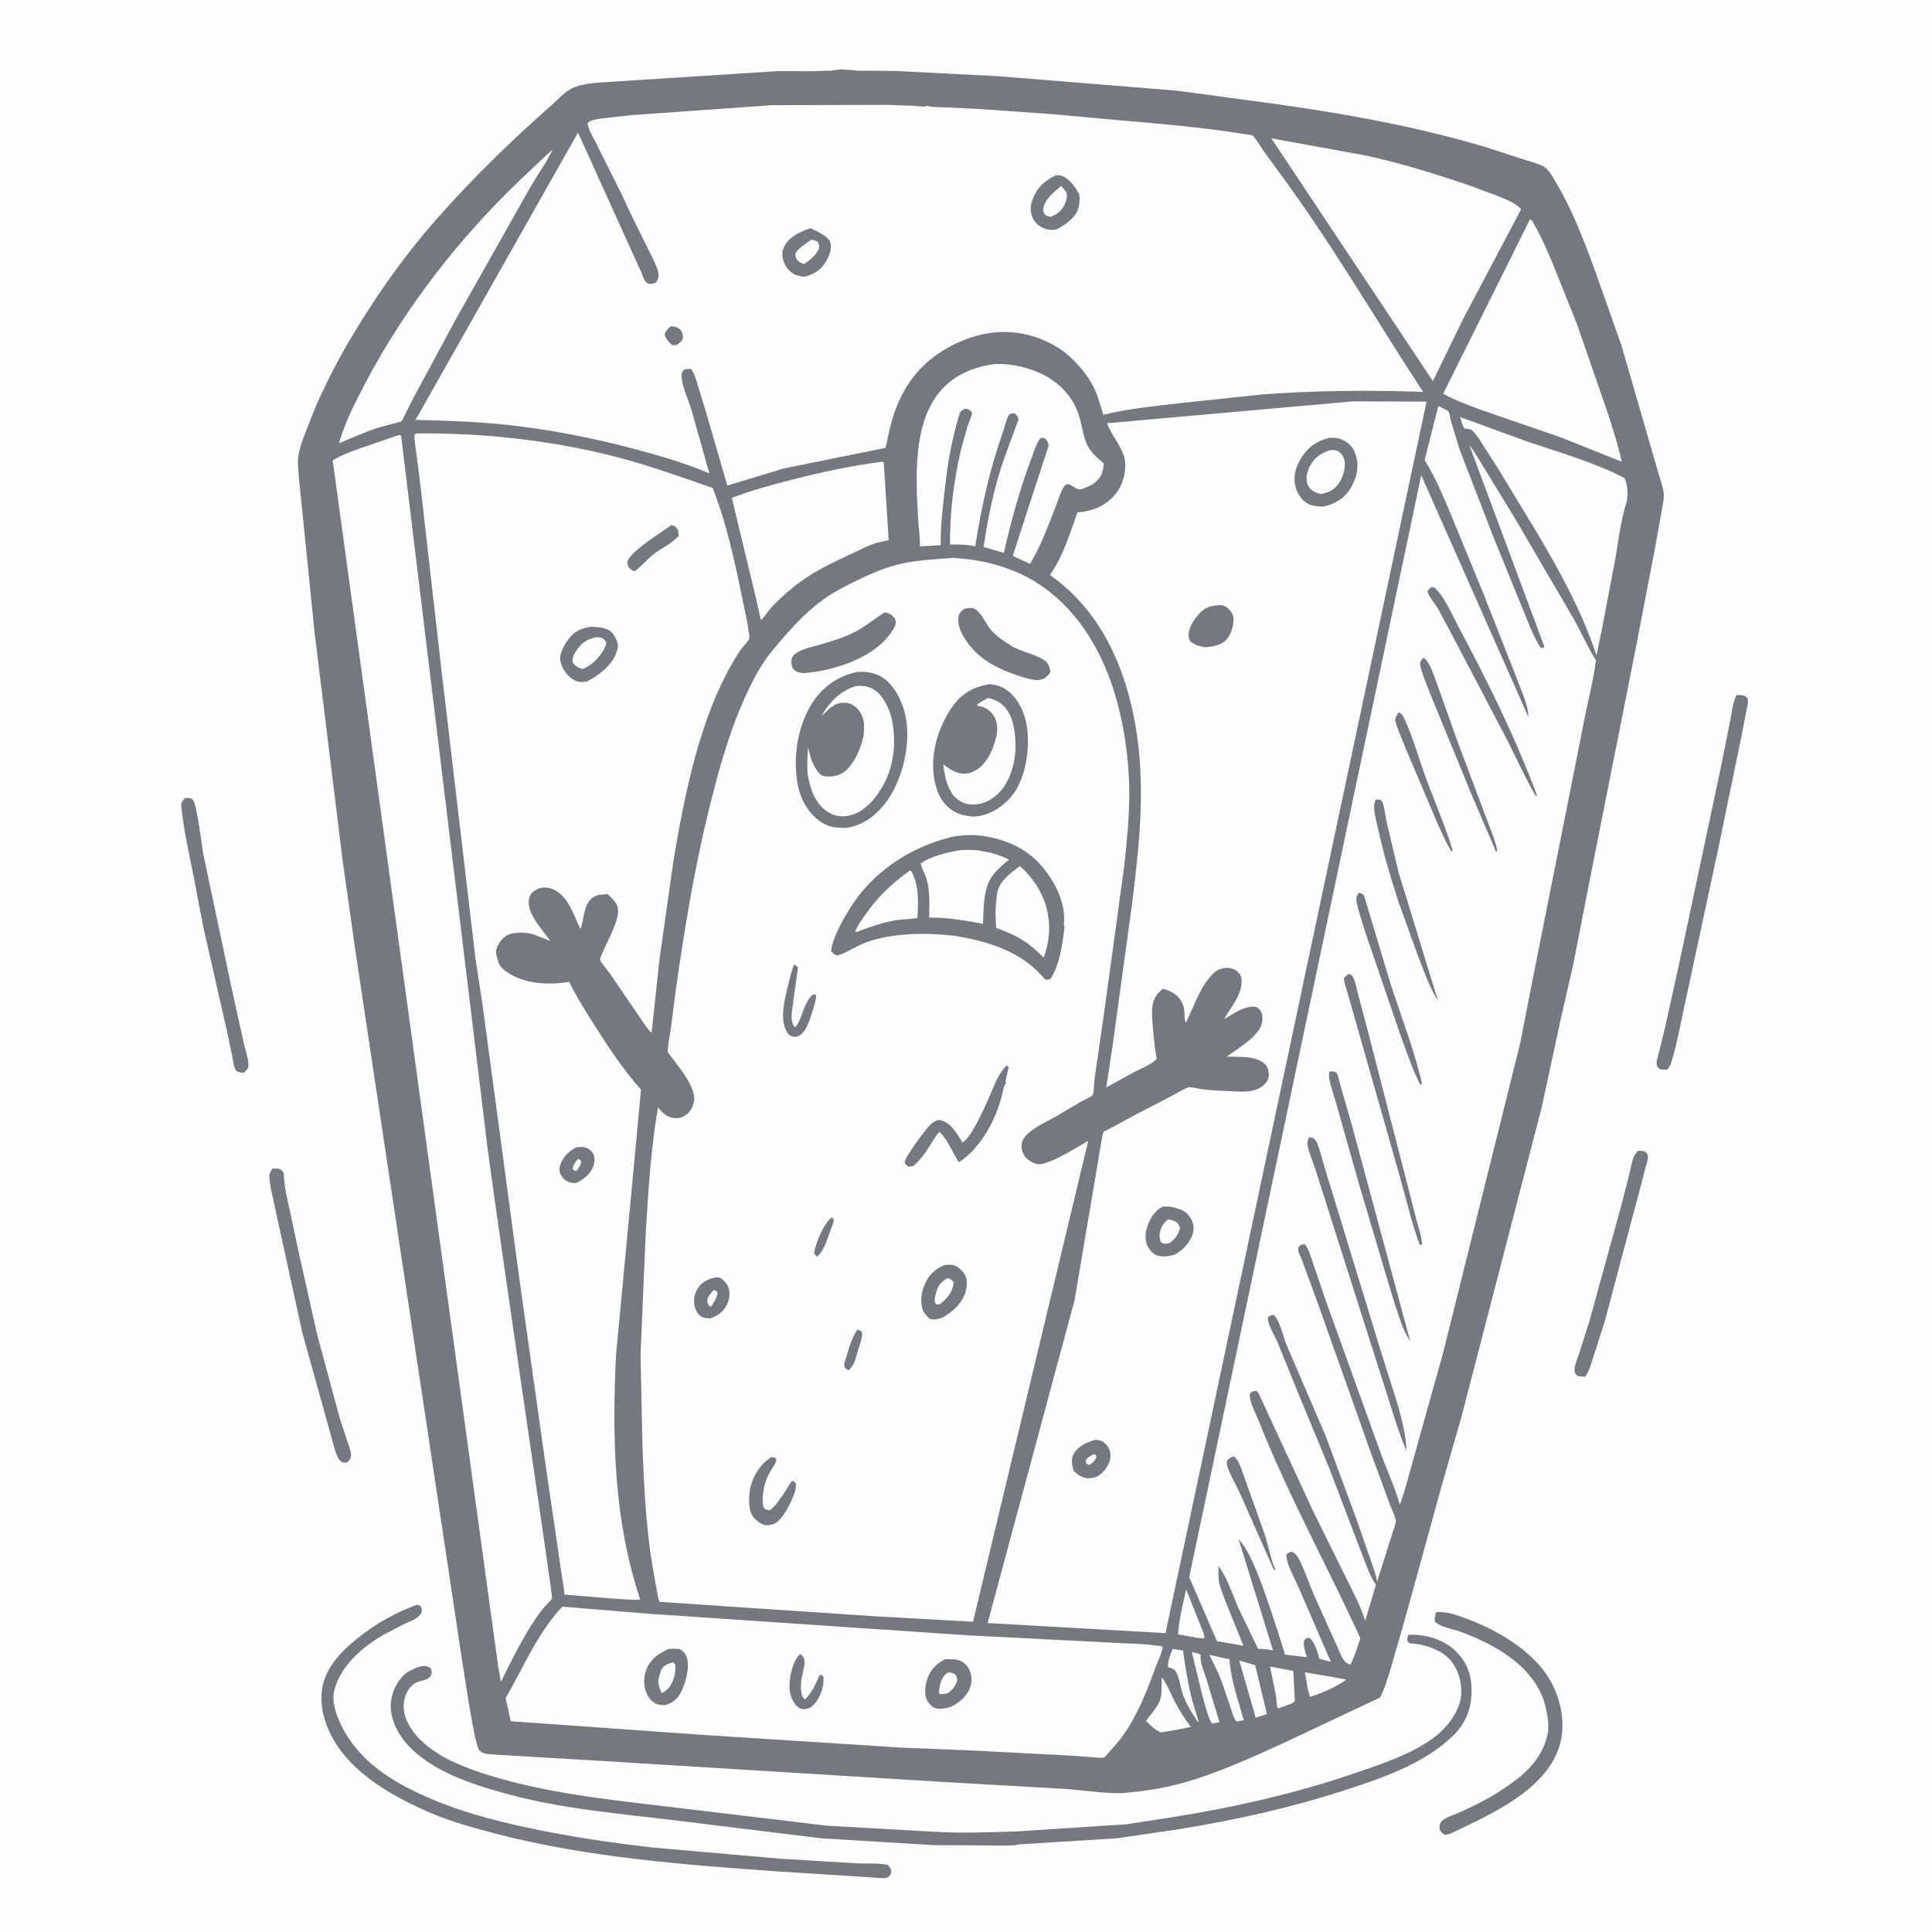 <svg width="311" height="311" viewBox="0 0 311 311" fill="none" xmlns="http://www.w3.org/2000/svg">
<rect x="0" y="0" width="311" height="311" fill="#333333" stroke="none"/>
<g clip-path="url(#clip0_388_2)">
<path d="M0 0H311V311H0V0Z" fill="#FEFEFE"/>
<path d="M263.709 185.234L264.385 185.268C264.758 185.334 264.988 185.448 265.168 185.795C265.268 185.989 265.285 186.098 265.281 186.326C265.273 186.757 265.042 187.345 264.929 187.766L264.198 190.617L258.309 212.749L256.021 219.886C255.797 220.569 255.592 221.05 255.147 221.621L253.982 221.526C253.612 221.186 253.487 221.013 253.463 220.494C253.43 219.805 253.902 218.762 254.117 218.105L255.803 212.853L260.949 194.192L262.302 188.908C262.563 187.875 262.737 186.31 263.457 185.496L263.709 185.234Z" fill="#767880"/>
<path d="M29.768 128.457C30.232 128.465 30.612 128.388 30.998 128.697C31.699 129.26 32.435 135.979 32.746 137.581L37.293 159.107L39.261 167.986C39.49 169.02 39.941 170.245 39.99 171.293C40.025 172.028 39.744 172.179 39.27 172.677C38.743 172.682 38.493 172.639 38.041 172.363C37.614 171.836 37.561 170.916 37.43 170.26L36.543 166.025L32.716 149.178L31.135 140.922C30.392 137.259 29.572 133.493 29.164 129.777C29.101 129.195 29.428 128.884 29.768 128.457Z" fill="#767880"/>
<path d="M43.861 188.098L44.793 188.121C45.26 188.201 45.416 188.474 45.675 188.832C45.715 190.937 46.306 193.29 46.763 195.35L47.981 201.126L51.025 214.724L54.376 227.148C54.777 228.686 55.325 230.201 55.816 231.713C56.064 232.474 56.455 233.358 56.495 234.161C56.53 234.853 56.285 234.961 55.838 235.446C55.549 235.444 55.218 235.467 54.958 235.314C54.134 234.829 53.602 232.174 53.322 231.266L48.664 214.507L44.453 195.275C44.095 193.4 43.447 191.216 43.353 189.329C43.331 188.898 43.646 188.453 43.861 188.098Z" fill="#767880"/>
<path d="M231.194 259.506C232.182 259.47 233.031 259.554 233.978 259.845C239.914 261.667 247.15 265.523 249.982 271.326C251.469 274.374 252.046 278.134 250.927 281.389C248.498 288.451 239.594 292.226 233.418 295.193C233.161 295.27 232.906 295.31 232.642 295.356C232.206 295.143 232.057 294.985 231.774 294.59C231.74 294.297 231.691 294.027 231.768 293.737C231.899 293.247 232.136 293.042 232.566 292.783C233.294 292.345 234.249 292.069 235.031 291.709C237.098 290.757 239.206 289.747 241.129 288.53C244.758 286.232 248.208 283.576 249.127 279.126C249.407 277.771 249.129 276.235 248.83 274.899C247.385 268.444 240.742 264.718 235.01 262.635C233.977 262.259 231.532 261.85 230.961 260.964C230.931 260.402 230.985 260.03 231.194 259.506Z" fill="#767880"/>
<path d="M279.535 111.891C279.97 111.887 280.552 111.837 280.933 112.078C281.115 112.193 281.316 112.367 281.36 112.585C281.468 113.109 281.217 113.877 281.114 114.404L280.357 118.374L276.507 137.031L271.408 160.739C270.632 164.165 270.052 167.742 269.007 171.094C268.881 171.498 268.682 171.815 268.43 172.151C267.922 172.212 267.599 172.237 267.114 172.059C266.95 171.889 266.756 171.713 266.697 171.473C266.55 170.875 266.93 169.883 267.085 169.284L268.028 165.408L270.266 155.272L276.893 124.095L278.519 115.976C278.789 114.633 278.904 113.116 279.535 111.891Z" fill="#767880"/>
<path d="M67.168 258.301L67.702 258.534C67.943 258.971 67.902 259.11 67.879 259.597C67.203 260.673 66.143 260.896 65.058 261.424L61.71 263.169C58.315 265.14 54.723 268.216 53.782 272.224C53.27 274.407 54.646 277.437 55.756 279.242C58.554 283.792 62.929 286.61 67.686 288.812C73.238 291.382 78.943 292.934 84.911 294.205C91.682 295.649 98.366 296.642 105.249 297.418L125.97 299.23L137.986 299.947C139.536 300.032 141.399 299.852 142.894 300.207C143.061 300.375 143.218 300.526 143.325 300.742C143.489 301.075 143.534 301.392 143.35 301.737C143.108 302.189 142.938 302.192 142.477 302.328C141.087 302.328 139.785 302.161 138.414 302.086L125.698 301.286C110.334 300.181 94.593 299.047 79.649 295.133C76.044 294.189 72.352 293.16 68.93 291.662C62.491 288.843 55.228 284.681 52.588 277.725C51.564 275.028 51.343 272.13 52.582 269.472C53.671 267.134 55.456 265.42 57.426 263.822C60.407 261.406 63.557 259.622 67.168 258.301Z" fill="#767880"/>
<path d="M226.719 263.15L226.98 263.144C229.618 263.106 232.473 263.918 234.382 265.844C236.231 267.71 236.932 269.795 236.886 272.396C236.837 275.17 235.82 277.615 233.796 279.52C228.962 284.071 222.315 286.287 216.111 288.293C207.537 291.066 198.787 292.979 189.9 294.432L179.798 295.917L164.196 296.882C163.871 296.891 163.628 297.003 163.322 297.03C161.757 297.164 160.086 297.058 158.512 297.06L150.18 297.01L132.158 295.915L109.185 293.092C99.82 291.937 90.327 291.216 81.198 288.664C75.76 287.145 69.574 285.151 65.636 280.897C64.054 279.189 62.761 276.652 62.901 274.274C63.012 272.396 63.905 270.628 65.285 269.374C66.089 268.868 67.02 268.355 67.969 268.215C68.49 268.137 68.894 268.209 69.323 268.531C69.454 268.868 69.533 269.064 69.459 269.427C69.217 270.626 67.421 270.423 66.59 271.085C65.602 271.873 65.058 273.092 64.986 274.337C64.871 276.314 65.923 278.175 67.224 279.596C69.873 282.49 73.793 284.159 77.448 285.365C87.592 288.712 98.336 289.71 108.88 290.99L133.096 293.887L150.985 294.893C155.266 295.105 159.434 294.95 163.702 294.807L181.317 293.661L188.431 292.564C198.701 290.947 208.754 288.665 218.587 285.264C223.065 283.715 228.439 281.976 231.975 278.731C233.51 277.323 235.161 274.829 235.216 272.697L235.22 272.429C235.264 270.566 234.656 268.53 233.376 267.12C231.962 265.563 229.215 264.635 227.136 264.552C226.846 264.54 226.803 264.416 226.592 264.229C226.468 263.711 226.536 263.632 226.719 263.15Z" fill="#767880"/>
<path d="M135.543 11.161L135.566 11.158C136.202 11.289 136.825 11.205 137.443 11.319C138.165 11.452 139.003 11.373 139.743 11.377L144.238 11.427L160.714 12.267L189.363 14.585L200.834 16.125C213.76 17.827 226.818 19.983 239.323 23.735L245.2 25.65C246.228 25.985 247.391 26.253 248.358 26.738C249.346 27.234 249.939 28.506 250.492 29.424C253.034 33.65 254.818 38.334 256.534 42.942L261.001 55.574L266.96 76.156C267.244 77.242 267.843 78.682 267.837 79.804C267.832 80.588 267.609 81.43 267.496 82.207L266.257 89.052L263.259 104.619L256.528 138.525L253.239 155.294L251.113 164.604L248.177 178.243L235.283 227.961L232.011 239.392L226.429 259.666L223.947 268.329C223.427 270.022 222.955 271.665 222.159 273.254L206.645 280.568C201.192 283.045 195.529 285.655 189.722 287.178C186.751 287.957 183.852 288.368 180.793 288.644C177.706 288.733 174.516 288.169 171.428 287.969L151.93 286.855L96.123 283.419L79.013 282.408C78.317 282.345 77.676 282.274 77.16 281.746C76.358 280.925 74.724 269.21 74.354 267.103L57.21 153.071L55.186 138.768L50.65 101.918L48.107 76.851C48.036 75.734 47.863 74.474 48.033 73.366C48.301 71.624 49.121 69.794 49.743 68.152C51.978 62.259 55.084 56.561 58.434 51.236C62.049 45.492 65.96 40.142 70.462 35.054C76.117 28.664 82.294 22.645 88.693 17.011C89.693 16.131 90.894 14.792 92.081 14.214C94.169 13.198 97.419 13.297 99.74 13.074L125.051 11.458C127.581 11.383 130.182 11.563 132.697 11.388C133.153 11.357 133.688 11.429 134.124 11.33C134.585 11.226 135.072 11.204 135.543 11.161Z" fill="#767880"/>
<path d="M210.055 269.189L216.708 270.355C216.108 270.815 215.448 271.178 214.796 271.558C213.526 272.176 212.247 272.752 210.891 273.153C210.434 271.965 210.303 270.443 210.055 269.189Z" fill="#FEFEFE"/>
<path d="M191.844 265.946C192.319 266.05 192.863 266.118 193.279 266.38C193.071 267.441 193.91 269.325 194.23 270.379L196.304 277.24L195.14 277.442C194.24 276.8 192.363 267.698 191.844 265.946Z" fill="#FEFEFE"/>
<path d="M188.757 265.437L190.446 265.697C190.794 268.405 191.238 271.06 191.914 273.714L192.949 277.136L192.815 277.165C191.878 275.805 190.788 274.002 190.299 272.434C189.985 271.429 189.847 270.082 189.345 269.18C189.067 268.68 188.726 268.562 188.203 268.446L188.069 268.418C187.827 267.641 188.469 266.205 188.757 265.437Z" fill="#FEFEFE"/>
<path d="M190.933 255.83L193.235 261.633C193.444 262.193 193.952 263.148 193.848 263.739L192.988 263.69L189.641 263.087C189.758 260.737 190.454 258.141 190.933 255.83Z" fill="#FEFEFE"/>
<path d="M199.492 267.315L202.05 268.048L203.94 275.921L202.131 276.495L199.492 267.315Z" fill="#FEFEFE"/>
<path d="M204.445 268.276L208.193 268.981L208.435 273.871L207.886 274.232L205.711 275.031C205.458 274.441 205.506 273.584 205.396 272.94L204.445 268.276Z" fill="#FEFEFE"/>
<path d="M194.664 266.388L197.914 267.107C198.111 270.382 199.33 273.761 200.219 276.906L199.085 277.118C198.62 276.756 198.352 275.637 198.149 275.065C197.502 273.242 196.948 271.32 196.195 269.544C195.741 268.473 195.178 267.431 194.664 266.388Z" fill="#FEFEFE"/>
<path d="M187.021 270.017C187.911 271.124 188.371 272.493 189.016 273.746C189.785 275.24 190.695 276.638 191.687 277.992L189.186 278.486L186.897 278.863C185.976 278.562 185.169 277.702 184.5 277.032C185.078 276.104 185.859 275.355 186.392 274.39L186.532 274.135C187.167 273.011 186.925 271.304 187.021 270.017Z" fill="#FEFEFE"/>
<path d="M88.93 24.062C87.965 26.26 86.415 28.258 85.244 30.361L73.279 51.562L66.49 64.172L65.088 66.95C64.995 67.13 64.772 67.686 64.637 67.804C64.558 67.873 64.086 67.982 63.962 68.02L61.455 68.678C59.115 69.326 56.84 70.448 54.578 71.337C55.533 67.957 57.239 64.634 58.877 61.539C65.306 49.385 73.964 38.284 83.901 28.8L88.93 24.062Z" fill="#FEFEFE"/>
<path d="M142.021 74.326L142.256 74.409L143.055 86.936C142.207 87.168 141.298 87.297 140.473 87.594C139.402 87.978 138.354 88.568 137.312 89.039C133.928 90.569 130.575 92.186 127.672 94.544C126.341 95.624 125.02 96.801 123.898 98.098C123.582 98.462 122.866 99.622 122.468 99.772L121.802 96.764L117.805 80.145C121.072 78.896 124.373 78.012 127.757 77.149C132.461 75.949 137.203 74.941 142.021 74.326Z" fill="#FEFEFE"/>
<path d="M235.062 67.143L245.977 71.122C251.176 72.871 256.642 74.435 261.523 76.961C261.966 77.835 262.13 79.936 261.823 80.883C260.873 83.816 260.521 87.131 259.985 90.167L257.812 101.576L256.986 105.506C254.724 98.604 251.214 92.181 247.528 85.951L241.194 75.499L238.935 71.978C238.396 71.127 237.889 70.218 237.183 69.49C236.783 69.078 236.498 69.014 235.951 69.008L235.814 69.008C235.364 68.624 235.227 67.705 235.062 67.143Z" fill="#FEFEFE"/>
<path d="M246.286 35.3L246.559 35.434C247.896 37.608 248.919 40.016 249.919 42.361L253.807 52.05L258.9 66.759C259.68 69.271 260.497 71.752 261.055 74.325L251.221 70.395L238.256 65.931C236.231 65.161 234.217 64.436 232.32 63.372L246.286 35.3Z" fill="#FEFEFE"/>
<path d="M159.676 58.666L159.807 58.641C162.045 58.44 164.344 58.901 166.435 59.661C170.083 60.986 172.898 63.734 173.884 67.564C174.253 69 174.433 70.636 175.18 71.939C175.811 73.038 176.755 73.8 177.692 74.626L177.625 75.11C177.428 76.416 177.08 77.093 175.989 77.871C175.603 78.146 174.173 78.836 173.7 78.778C173.167 78.713 172.519 78.022 171.826 77.914C171.417 78.089 171.301 78.228 171.095 78.626C170.554 79.675 170.215 80.851 169.783 81.947C168.609 84.929 167.481 88.026 165.807 90.767L163.025 89.48L168.789 71.754C168.729 71.251 168.667 71.066 168.355 70.668C167.944 70.482 167.915 70.444 167.479 70.537C166.788 71.393 166.463 72.658 166.073 73.682C164.203 78.597 162.75 83.864 161.595 88.997L158.332 88.06C159.066 83.121 160.042 78.299 161.723 73.584L163.951 67.5C163.806 66.99 163.726 66.92 163.361 66.565C162.855 66.525 162.828 66.496 162.411 66.775C161.92 67.683 161.738 68.699 161.399 69.666C159.323 75.591 157.939 81.741 156.991 87.942C155.635 87.637 154.305 87.642 152.925 87.652C152.876 82.555 153.56 77.058 154.766 72.113L155.748 68.608C155.995 67.863 156.366 67.228 156.48 66.437C156.247 66.051 155.973 65.96 155.578 65.793C155.068 65.891 154.99 65.944 154.595 66.285C154.191 67.284 153.977 68.353 153.705 69.393C152.811 72.81 152.375 76.066 151.999 79.562C151.705 82.301 151.372 84.993 151.435 87.752L148.085 87.955C148.099 86.426 147.872 84.941 147.788 83.42C147.445 77.231 146.964 68.884 150.823 63.636C152.952 60.74 156.183 59.185 159.676 58.666Z" fill="#FEFEFE"/>
<path d="M204.648 22.266L219.965 25.056C225.41 26.245 230.821 27.925 236.102 29.699L241.148 31.574C242.533 32.146 243.779 32.597 244.874 33.656L235.421 51.549L230.659 61.354L204.648 22.266Z" fill="#FEFEFE"/>
<path d="M90.519 258.631L104.629 259.785L155.857 263.248L178.393 264.395C181.266 264.571 184.324 264.551 187.155 265.027C187.135 265.927 186.367 267.426 186.043 268.31C184.65 272.119 183.138 276.074 180.755 279.396C179.873 280.626 178.786 281.756 177.784 282.89C177.241 283.036 176.595 282.918 176.036 282.879L172.409 282.611L155.98 281.758L145.103 281.324L112.528 279.231L82.227 277.071L81.391 273.365C84.321 268.299 86.462 262.972 90.519 258.631Z" fill="#FEFEFE"/>
<path d="M128.813 266.256C130.078 267.027 129.276 268.746 129.073 269.927C128.926 270.779 128.822 271.978 129.081 272.809C129.194 273.172 129.284 273.348 129.611 273.539C130.618 272.528 131.102 271.504 131.678 270.227C131.83 269.89 131.824 269.713 132.192 269.574L132.553 269.924C132.619 270.659 132.493 271.274 132.337 271.985C132.009 272.878 131.669 273.707 130.996 274.401C130.5 274.912 130.043 275.15 129.307 275.111C128.798 275.084 128.35 274.787 128.047 274.39C127.11 273.164 127 271.945 127.148 270.472C127.275 269.208 127.81 267.062 128.813 266.256Z" fill="#767880"/>
<path d="M152.09 267.104C152.716 267.093 153.429 267.04 154.041 267.178C154.763 267.339 155.501 267.843 155.881 268.478C156.358 269.276 156.527 270.416 156.263 271.312C155.775 272.97 154.604 273.953 153.15 274.723C152.432 274.964 151.337 275.193 150.577 274.974C150.068 274.827 149.547 274.265 149.294 273.819C148.742 272.851 148.889 271.564 149.191 270.529C149.683 268.84 150.575 267.918 152.09 267.104Z" fill="#767880"/>
<path d="M152.584 269.225C153.077 269.226 153.293 269.257 153.724 269.494C153.989 269.839 154.054 270.023 154.103 270.454C153.8 271.444 153.392 271.985 152.543 272.578C152.161 272.667 151.787 272.7 151.398 272.74L151.133 272.504L151.243 271.593C151.446 270.548 151.692 269.835 152.584 269.225Z" fill="#FEFEFE"/>
<path d="M107.589 265.465C108.222 265.394 108.779 265.373 109.412 265.455C109.98 265.79 110.323 266.144 110.55 266.777C111.07 268.229 110.393 270.821 109.73 272.181C109.092 273.491 108.448 274.021 107.082 274.481C106.654 274.462 106.17 274.467 105.764 274.314C105.051 274.046 104.486 273.429 104.17 272.752C103.567 271.457 103.528 270.035 104.059 268.708C104.724 267.046 106.032 266.167 107.589 265.465Z" fill="#767880"/>
<path d="M108.371 267.58C108.519 267.701 108.607 267.868 108.714 268.025C108.725 268.721 108.7 269.345 108.497 270.021C108.13 271.248 107.648 271.968 106.514 272.551L106.486 272.49C106.075 271.619 105.834 270.921 106.089 269.962L106.143 269.771C106.237 269.424 106.322 269.068 106.484 268.744C106.859 267.991 107.623 267.802 108.371 267.58Z" fill="#FEFEFE"/>
<path d="M64.235 70.02C64.434 70.037 64.316 70.011 64.569 70.157L78.129 181.885C78.809 188.786 89.003 256.985 88.88 257.245C88.698 257.628 88.058 258.197 87.764 258.536C87.12 259.28 86.547 260.039 86.009 260.864C83.97 263.988 82.272 267.385 80.639 270.732L80.226 268.496L53.555 74.132C55.003 73.198 56.587 72.667 58.197 72.086L64.235 70.02Z" fill="#FEFEFE"/>
<path d="M67.097 69.769C77.85 69.668 88.941 70.889 99.362 73.599C104.594 74.959 109.615 76.786 114.714 78.547C117.162 84.71 118.467 91.403 119.809 97.871C120.059 99.075 120.331 100.247 120.481 101.471C120.517 101.762 120.679 102.413 120.622 102.683C120.515 103.182 119.789 103.868 119.467 104.286C118.937 104.972 118.493 105.698 118.059 106.447C116.205 109.649 114.786 112.892 113.583 116.384C111.089 123.624 109.636 131.186 108.384 138.721L106.161 154.412L104.893 166.242L104.697 166.075C103.974 165.341 103.321 164.226 102.722 163.373L98.207 156.764C97.895 156.31 96.693 154.937 96.609 154.507C96.543 154.17 97.034 153.264 97.179 152.925C97.917 151.196 99.522 148.422 99.5 146.57C99.485 145.372 98.585 144.704 97.806 143.919C97.201 143.997 96.422 143.977 95.866 144.229C93.911 145.116 94.07 147.755 93.454 149.562C92.266 147.262 91.488 144.041 88.812 143.067C88.065 142.796 87.181 142.783 86.461 143.141C85.832 143.453 85.392 143.835 85.201 144.529C84.548 146.9 87.363 149.646 88.577 151.464L85.963 150.441C84.954 150.113 83.793 150.073 82.742 150.206C81.831 150.321 80.996 150.866 80.484 151.618C80.11 152.17 79.721 152.95 79.886 153.626L79.937 153.818C80.209 154.984 80.393 155.594 81.386 156.324C84.247 158.427 88.27 158.615 91.629 158.051C92.874 160.607 94.388 162.978 95.909 165.373C98.11 168.837 100.441 172.326 103.18 175.394L102.308 184.835L99.155 218.217C98.519 231.512 98.804 244.741 103.058 257.479C102.531 257.758 92.381 256.78 90.863 256.684C90.749 255.22 90.429 253.769 90.244 252.312L87.748 235.293L83.616 205.952L77.656 161.606L76.537 154.286L70.918 106.603L67.694 78.275L67 72.8C66.879 71.825 66.672 70.919 66.728 69.93L67.097 69.769Z" fill="#FEFEFE"/>
<path d="M108.071 84.527C108.392 84.598 108.564 84.652 108.804 84.888C109.225 85.302 109.214 85.775 109.24 86.33C108.738 86.724 108.287 87.18 107.755 87.536C106.911 88.1 105.99 88.581 105.196 89.215C104.115 90.079 103.282 91.161 102.141 91.97C101.934 91.879 101.7 91.789 101.521 91.645C101.115 91.318 101.006 90.924 100.977 90.43C101.509 88.704 106.514 85.69 108.071 84.527Z" fill="#767880"/>
<path d="M92.802 184.672C93.191 184.648 93.607 184.607 93.994 184.66C94.49 184.728 95.064 185.091 95.361 185.491C95.724 185.979 95.753 186.833 95.605 187.397C95.203 188.925 94.109 189.718 92.799 190.412C92.517 190.442 92.268 190.445 91.99 190.39C91.281 190.252 90.743 189.892 90.371 189.264C90.024 188.679 89.971 188.24 90.171 187.591C90.594 186.214 91.554 185.31 92.802 184.672Z" fill="#767880"/>
<path d="M93.055 186.538L93.467 186.768L93.549 187.086C93.398 187.714 93.172 188.033 92.758 188.524C92.589 188.473 92.413 188.371 92.252 188.294L92.195 187.921C92.394 187.348 92.654 186.99 93.055 186.538Z" fill="#FEFEFE"/>
<path d="M95.134 100.887C95.925 100.922 96.714 100.95 97.471 101.208C98.304 101.492 98.727 101.966 99.098 102.734C99.609 103.792 99.55 104.193 99.119 105.312C98.411 107.15 96.191 108.882 94.461 109.7C93.661 109.829 93.109 109.847 92.383 109.461C91.305 108.888 90.461 107.594 90.205 106.407C89.966 105.296 90.818 103.823 91.465 102.938C92.431 101.618 93.563 101.118 95.134 100.887Z" fill="#767880"/>
<path d="M96.09 102.558C96.325 102.579 96.58 102.596 96.806 102.665C97.196 102.786 97.404 103.069 97.588 103.413C97.558 103.7 97.507 103.91 97.386 104.176C96.719 105.645 95.316 107.097 93.802 107.685L93.564 107.616C92.913 107.43 92.634 107.18 92.184 106.678C92.123 105.894 92.289 105.494 92.713 104.842C93.638 103.418 94.473 102.877 96.09 102.558Z" fill="#FEFEFE"/>
<path d="M231.523 65.373C231.891 65.569 232.938 65.972 233.169 66.251C233.293 66.401 233.453 67.386 233.525 67.64L235.018 72.531L240.312 86.218L244.949 97.626C245.874 99.748 246.717 102.341 247.983 104.249L248.356 104.321L248.601 104.097L236.516 71.622C237.439 72.836 238.177 74.176 238.991 75.463L243.829 83.389L253.365 99.694C254.54 101.797 255.523 104.058 256.791 106.098L256.9 106.271C256.453 110.01 255.36 113.743 254.716 117.463L246.386 159.319L244.7 167.976L232.275 217.873L227.73 234.109C226.938 236.853 226.341 239.527 225.329 242.216C224.554 239.411 223.239 236.657 222.253 233.906L213.277 208.984L211.328 203.241C211.004 202.304 210.693 201.111 210.088 200.317L209.557 200.322L209.28 200.489C208.559 200.923 209.283 202.078 209.531 202.693L212.011 209.46L220.967 234.681L223.707 242.092C224.006 242.899 224.603 244.039 224.686 244.868C224.72 245.212 224.336 246.139 224.233 246.505L221.678 254.609C221.458 253.311 220.942 252.016 220.523 250.77L218.302 244.411L213.431 231.222L207.074 216.447C206.568 215.258 205.991 212.379 205.001 211.657C204.515 211.7 204.482 211.75 204.103 212.067C203.996 213.153 205.243 215.088 205.684 216.148L208.982 224.271L214.012 236.443L218.288 247.674L220.089 252.356C220.456 253.24 220.813 254.184 221.411 254.942L221.501 255.051L219.766 260.892C219.014 258.554 217.838 256.339 216.759 254.141L211.277 243.045L202.824 224.78C202.632 224.353 202.563 224.037 202.116 223.864C201.64 223.99 201.496 223.956 201.201 224.367C201.09 225.664 202.159 227.562 202.655 228.81C207.386 240.735 213.638 252.047 218.982 263.698C218.518 265.112 218.08 266.631 217.389 267.949L217.265 267.924C216.965 267.829 216.636 267.615 216.433 267.377C215.891 266.739 215.457 265.451 215.087 264.677L211.477 256.676C210.718 254.855 210.069 252.919 209.181 251.161C208.849 250.503 208.611 250.014 207.886 249.785C207.408 249.934 207.36 249.944 207.051 250.333C207.136 251.92 208.339 253.89 208.964 255.371L214.222 267.488L212.379 267.027C212.105 265.95 211.771 264.806 211.066 263.92C210.812 263.602 210.77 263.687 210.392 263.649L209.976 264.001C209.672 264.74 210.153 266.023 210.371 266.775L207.295 266.404C207.293 266.404 206.847 266.34 206.847 266.34C206.794 266.295 206.67 265.718 206.632 265.59L205.809 263.003C204.518 259.072 203.219 254.898 201.499 251.137C200.93 249.893 200.262 248.766 199.367 247.731L204.923 265.672C204.107 265.478 203.349 265.439 202.514 265.416L199.33 258.803C198.358 256.541 197.597 254.106 196.156 252.094C196.157 252.907 196.079 253.844 196.233 254.64C196.421 255.613 196.845 256.605 197.179 257.539L200.159 264.921L195.905 264.19L191.43 253.884L228.781 76.502L246.044 115.448C246.035 113.585 244.915 111.268 244.285 109.535L238.716 95.366L233.584 82.892C232.311 79.898 231.083 76.835 229.329 74.084L231.523 65.373Z" fill="#FEFEFE"/>
<path d="M198.561 234.418C199.415 234.874 199.853 236.626 200.198 237.492L203.635 247.145C204.213 249.002 204.515 250.923 205.325 252.687L205.231 252.824L204.941 252.437L199.762 240.75C199.095 239.234 198.154 237.67 197.596 236.135C197.493 235.852 197.478 235.54 197.486 235.242C197.778 234.726 198.04 234.679 198.561 234.418Z" fill="#767880"/>
<path d="M225.132 114.688L225.329 114.775C225.651 114.95 225.816 115.177 225.971 115.501C227.389 118.456 228.308 121.889 229.439 124.977C230.891 128.94 232.634 132.858 233.844 136.897L233.667 137.076C232.841 135.846 232.247 134.351 231.602 133.014L226.207 120.312C225.701 118.973 224.99 117.549 224.643 116.163C224.483 115.524 224.814 115.211 225.132 114.688Z" fill="#767880"/>
<path d="M229.087 105.898C229.214 105.942 229.282 105.954 229.391 106.059C230.02 106.661 230.461 107.796 230.787 108.591L234.742 119.683L239.315 131.836C239.904 133.48 240.685 135.185 241.014 136.898L240.826 137.103L236.898 127.938L230.502 112.361C229.874 110.649 228.946 108.739 228.601 106.967C228.513 106.514 228.834 106.265 229.087 105.898Z" fill="#767880"/>
<path d="M221.453 128.71L222.171 128.756C222.257 128.82 222.367 128.862 222.429 128.948C222.832 129.507 223.004 131.408 223.158 132.114L225.131 140.424L231.483 161.123C230.115 158.893 229.229 156.401 228.292 153.963L225.064 145.017C223.787 141.046 222.59 137.002 221.725 132.921C221.466 131.701 220.865 129.856 221.453 128.71Z" fill="#767880"/>
<path d="M218.749 143.7L219.235 143.867C219.551 144.052 219.602 144.256 219.7 144.576L223.884 158.511C225.599 163.734 227.659 169.055 228.896 174.406L228.681 174.672C227.496 172.474 226.741 170.133 225.846 167.812L219.863 150.326C219.379 148.675 218.719 146.935 218.398 145.25C218.253 144.49 218.318 144.294 218.749 143.7Z" fill="#767880"/>
<path d="M230.411 94.496L230.896 94.577C232.554 96.074 233.687 98.861 234.74 100.828C239.44 109.606 243.96 118.757 247.436 128.09L247.179 128.073C245.517 125.199 244.137 122.108 242.627 119.147L234.26 103.184L231.5 98.016C231.035 97.19 229.937 96.027 229.781 95.137L230.411 94.496Z" fill="#767880"/>
<path d="M217.08 156.77C217.28 156.825 217.448 156.908 217.635 156.997C218.175 157.842 218.309 158.889 218.568 159.847L220.264 166.271L226.851 191.849L228.023 196.422C228.363 197.647 228.84 199.087 228.914 200.353L228.56 200.405C227.318 197.137 226.526 193.648 225.583 190.283L221.329 175.319L217.704 162.579L216.837 159.552C216.63 158.843 216.337 158.146 216.352 157.398L217.08 156.77Z" fill="#767880"/>
<path d="M214.01 172.473L214.803 172.494C214.919 172.575 215.059 172.628 215.149 172.736C215.427 173.07 215.659 174.32 215.789 174.777L217.548 180.862L227.021 215.953C226.611 215.205 226.121 214.459 225.817 213.663C224.696 210.722 223.825 207.605 222.912 204.591L218.847 190.882L215.237 178.129C214.841 176.676 214.327 175.236 213.996 173.77C213.89 173.3 213.924 172.943 214.01 172.473Z" fill="#767880"/>
<path d="M210.747 183.048L211.43 183.213C211.679 183.451 211.881 183.644 212.009 183.971C212.622 185.537 212.991 187.265 213.518 188.874L218.729 205.923L222.03 216.708L225.065 226.332C225.731 228.767 226.306 231.095 226.423 233.624C224.902 229.956 223.787 226.005 222.559 222.222L215.734 200.785L211.82 188.46C211.407 187.127 210.737 185.686 210.486 184.343C210.382 183.784 210.543 183.547 210.747 183.048Z" fill="#767880"/>
<path d="M217.812 64.606L229.637 64.653L187.614 262.892L158.984 261.263L172.979 209.289L177.316 183.63C177.389 183.271 177.494 182.449 177.679 182.153C177.701 182.117 177.755 182.118 177.793 182.1C179.337 181.37 180.812 180.482 182.316 179.673L186.744 177.389L190.378 175.459C190.657 175.325 191.113 175.035 191.425 175.022C192.067 174.996 192.883 175.264 193.535 175.346C194.988 175.529 196.453 175.582 197.914 175.642C199.648 175.714 201.652 175.993 203.142 174.891C203.749 174.441 204.158 173.962 204.23 173.193C204.286 172.591 204.134 171.869 203.727 171.405C202.396 169.884 199.295 170.153 197.449 170.094C199.138 168.904 201.655 167.387 202.764 165.618C203.156 164.992 203.336 163.944 203.138 163.232C202.971 162.634 202.719 162.394 202.197 162.083C200.36 161.82 198.593 163.189 197.037 164.053C198.162 162.085 200.305 159.737 199.784 157.293C199.679 156.802 199.137 156.277 198.703 156.062C197.992 155.711 197.138 155.761 196.402 156.002C195.724 156.224 195.181 156.804 194.731 157.335C192.931 159.458 192.123 162.211 190.867 164.656C190.52 163.612 190.841 162.437 190.312 161.45C189.555 160.039 188.668 159.612 187.212 159.152C186.835 159.463 186.463 159.782 186.18 160.185C185.19 161.597 185.424 163.528 185.562 165.143C185.716 166.953 185.875 168.669 186.202 170.461C185.3 171.393 183.758 171.943 182.621 172.553L178.08 175.034L179.166 167.835L182.244 145.417C183.444 135.754 184.454 126.361 182.758 116.672C181.099 107.194 177.092 98.229 169.018 92.563C171.219 89.376 172.143 86.056 173.446 82.472C174.403 82.442 175.488 82.172 176.381 81.843C178.1 81.209 179.659 79.821 180.425 78.156C181.081 76.73 181.413 74.695 180.858 73.194C180.194 71.397 178.862 69.948 178.2 68.125L217.812 64.606Z" fill="#FEFEFE"/>
<path d="M176.353 231.771C176.613 231.792 176.889 231.812 177.139 231.891C177.769 232.092 178.309 232.726 178.574 233.315C178.863 233.958 178.812 234.851 178.518 235.482L178.42 235.68C178.186 236.156 177.94 236.55 177.567 236.932C176.713 237.807 176.11 237.942 174.939 237.965C173.993 237.719 173.502 237.418 172.805 236.73C172.579 235.719 172.325 234.917 172.887 233.954C173.591 232.746 175.056 232.109 176.353 231.771Z" fill="#767880"/>
<path d="M176.043 234.09L176.434 234.237L176.455 234.693C176.151 235.243 175.852 235.478 175.335 235.827L174.866 235.594L174.781 235.072C175.09 234.55 175.531 234.388 176.043 234.09Z" fill="#FEFEFE"/>
<path d="M196.357 97.401C196.775 97.448 197.115 97.484 197.457 97.749C197.985 98.156 198.542 98.845 198.568 99.539C198.612 100.682 198.173 102.168 197.381 103.011C196.54 103.904 195.018 104.152 193.852 104.189C193.065 104.017 192.416 103.841 191.757 103.356C191.493 103.161 191.377 102.826 191.347 102.507C191.225 101.164 192.108 99.834 192.973 98.862C193.981 97.73 194.901 97.504 196.357 97.401Z" fill="#767880"/>
<path d="M187.119 194.249L187.256 194.237L187.483 194.225C188.368 194.172 189.123 194.359 189.946 194.665C190.895 195.018 191.555 195.713 191.933 196.645C192.24 197.402 192.178 198.347 191.829 199.076L191.72 199.292C191.135 200.477 190.243 201.308 189.113 201.966C188.283 202.224 187.369 202.333 186.51 202.163C185.734 202.008 185.203 201.402 184.817 200.743C184.318 199.892 184.333 198.677 184.588 197.749C184.978 196.325 185.823 194.954 187.119 194.249Z" fill="#767880"/>
<path d="M187.989 196.296C188.383 196.323 188.871 196.419 189.211 196.635C189.646 196.91 189.804 197.168 189.95 197.639C189.645 198.794 189.282 199.295 188.356 200.052C188.152 200.11 187.909 200.197 187.693 200.21C187.271 200.235 187.084 200.126 186.799 199.841C186.716 199.487 186.644 199.133 186.669 198.767C186.743 197.727 187.215 196.96 187.989 196.296Z" fill="#FEFEFE"/>
<path d="M213.975 70.478C214.886 70.461 215.511 70.47 216.339 70.916C217.57 71.578 217.984 72.319 218.353 73.649C218.804 75.271 218.298 77.108 217.45 78.522C216.409 80.257 214.933 81.106 213.007 81.554C212.183 81.548 211.166 81.436 210.435 81.03C209.608 80.571 208.852 79.454 208.599 78.555C208.094 76.757 208.51 75.28 209.466 73.717C210.542 71.959 211.974 70.971 213.975 70.478Z" fill="#767880"/>
<path d="M214.231 72.446C214.605 72.422 214.987 72.431 215.33 72.605C215.808 72.847 216.238 73.41 216.385 73.917C216.729 75.097 216.171 76.894 215.482 77.852C214.737 78.887 213.852 79.294 212.629 79.52C212.298 79.43 211.96 79.34 211.65 79.193C211.086 78.926 210.637 78.464 210.443 77.863C210.137 76.911 210.443 75.77 210.924 74.927C211.703 73.561 212.749 72.841 214.231 72.446Z" fill="#FEFEFE"/>
<path d="M124.29 16.929L142.891 16.879L147.263 17.047C147.781 17.077 148.617 17.255 149.081 17.086L149.193 17.028C149.973 17.287 150.947 17.227 151.772 17.267L157.265 17.523L169.45 18.382L179.412 19.285C186.829 19.934 194.268 20.543 201.617 21.784C202.3 22.493 202.75 23.338 203.299 24.146L205.663 27.41C214.149 38.831 221.299 51.19 229.078 63.085C220.473 62.771 211.817 62.855 203.228 63.489L190.226 64.867C186.027 65.361 181.713 65.771 177.601 66.764C177.163 65.465 176.865 64.127 176.308 62.869C175.129 60.203 172.584 57.327 170.076 55.819C166.384 53.6 162.044 52.874 157.849 53.891C155.662 54.421 153.604 55.292 151.699 56.49C147.619 59.054 145.149 62.631 143.724 67.192C143.225 68.788 142.93 70.46 142.559 72.089L126.147 75.413L117.082 78.165L113.447 65.657L112.073 61.185C111.852 60.57 111.685 59.906 111.229 59.422C110.739 59.377 110.451 59.346 109.998 59.587C109.766 59.983 109.663 60.187 109.709 60.666C109.878 62.413 110.798 64.329 111.315 66.007L114.186 76.2C110.38 74.58 106.389 73.411 102.398 72.346C95.502 70.505 88.576 69.138 81.472 68.378C76.646 67.862 71.741 67.697 66.891 67.597L93.042 21.341L103.322 44.052C103.541 44.578 103.759 45.398 104.316 45.633C104.773 45.825 105.175 45.654 105.593 45.467C106.009 44.94 106.095 44.393 105.94 43.715C105.742 42.855 105.212 41.922 104.845 41.119L101.74 34.851L100.268 31.68L95.891 22.916C95.545 22.216 94.488 20.5 94.614 19.741C95.301 19.23 96.113 19.183 96.936 19.055L101.66 18.534L124.29 16.929Z" fill="#FEFEFE"/>
<path d="M107.934 52.529C108.519 52.553 109.008 52.622 109.45 53.026C109.906 53.443 109.924 53.861 109.94 54.441C109.766 54.977 109.358 55.21 108.927 55.532L108.202 55.56C107.701 55.099 107.07 54.465 107.008 53.757C107.213 53.216 107.523 52.927 107.934 52.529Z" fill="#767880"/>
<path d="M130.44 36.741L130.632 36.813C131.479 37.23 133.29 38.006 133.627 38.937C133.973 39.895 133.537 41.078 133.067 41.922C132.223 43.438 131.096 44.128 129.473 44.564C129.008 44.479 128.5 44.405 128.059 44.23C127.282 43.921 126.587 43.175 126.273 42.409C125.882 41.458 125.785 40.614 126.241 39.673C127.019 38.067 128.863 37.304 130.44 36.741Z" fill="#767880"/>
<path d="M130.578 38.59L130.624 38.603C131.04 38.68 131.292 38.702 131.649 38.951C131.844 39.399 131.945 39.525 131.808 40.014C131.567 40.872 130.182 42.104 129.404 42.501C129.052 42.372 128.742 42.249 128.463 41.99C128.119 41.671 128.057 41.294 128.023 40.849C128.442 39.944 129.78 39.182 130.578 38.59Z" fill="#FEFEFE"/>
<path d="M169.92 28.237C170.197 28.197 170.397 28.189 170.676 28.248C171.78 28.484 172.763 29.674 173.338 30.588L173.469 30.801L173.643 31.097C173.919 31.711 173.751 33.096 173.536 33.707C173.038 35.123 171.318 36.318 170.025 36.95C169.439 37.02 168.885 37.033 168.314 36.854C167.498 36.598 166.716 36.024 166.324 35.258C165.875 34.382 165.788 33.386 166.096 32.449C166.789 30.349 167.959 29.205 169.92 28.237Z" fill="#767880"/>
<path d="M170.832 29.929L171.676 30.971C171.805 31.573 171.718 32.154 171.468 32.72C170.947 33.896 170.254 34.448 169.097 34.911L168.379 34.699C168.075 34.379 167.911 34.181 167.941 33.712C168.037 32.173 169.747 30.831 170.832 29.929Z" fill="#FEFEFE"/>
<path d="M153.495 89.809C156.994 90.028 159.903 90.591 163.179 91.905C170.012 94.646 174.851 100.428 177.752 107.041C180.509 113.329 181.78 121.06 181.783 127.9C181.784 131.764 181.365 135.723 180.952 139.562L177.666 163.499L176.204 173.575C176.137 174.063 176.101 175.9 175.886 176.244C175.67 176.589 174.332 177.158 173.943 177.374L169.995 179.71C168.5 180.577 165.115 182.006 164.547 183.783C164.339 184.434 164.465 185.192 164.757 185.796C165.103 186.513 165.941 187.067 166.682 187.306C167.091 187.437 167.516 187.438 167.929 187.324C170.355 186.658 172.981 184.869 175.175 183.662L156.675 260.864L156.629 261.057L140.812 260.174L106.176 257.859C105.926 257.419 105.89 256.861 105.797 256.366L105.14 252.713C103.972 246.074 103.655 239.141 103.412 232.415L103.109 218.036L103.953 198.303C104.372 191.631 104.776 184.83 105.921 178.241C106.55 179.006 107.182 179.713 108.187 179.924C108.954 180.085 109.633 179.992 110.295 179.569C111.085 179.065 111.507 178.287 111.694 177.382C112.204 174.919 108.808 171.249 107.459 169.297C107.541 168.09 107.806 166.875 107.968 165.675L108.876 158.689C110.204 149.459 111.743 140.117 113.94 131.052C115.45 124.819 117.139 118.526 119.745 112.648C120.679 110.542 121.771 108.312 123.072 106.408C124.022 105.018 125.182 103.712 126.28 102.435C128.13 100.286 130.318 98.074 132.631 96.433C134.436 95.152 136.529 94.108 138.522 93.153C140.651 92.133 142.952 91.206 145.264 90.709C147.966 90.127 150.748 90.017 153.495 89.809Z" fill="#FEFEFE"/>
<path d="M133.865 195.964L134.167 196.186C134.185 196.345 134.2 196.397 134.171 196.577C134.081 197.134 133.769 197.795 133.576 198.331C133.091 199.676 132.624 201.344 131.519 202.297C131.284 202.087 131.162 201.959 131.047 201.664C131.354 199.984 132.565 197.035 133.865 195.964Z" fill="#767880"/>
<path d="M138.081 214.013L138.626 214.273C138.719 214.483 138.772 214.666 138.76 214.898C138.722 215.701 138.369 216.516 138.137 217.279C137.74 218.583 137.634 219.619 136.599 220.586L136.024 220.222C135.949 220.044 135.931 220.031 135.91 219.811C135.872 219.405 136.141 218.752 136.261 218.353C136.66 217.029 137.193 215.057 138.081 214.013Z" fill="#767880"/>
<path d="M127.84 155.251C127.939 155.328 128.382 155.616 128.417 155.7C128.468 155.822 128.319 156.634 128.299 156.809L127.635 161.636C127.486 162.806 127.142 164.251 127.874 165.294L128.09 165.267C129.01 164.124 129.181 162.522 129.933 161.269C130.241 160.757 130.543 160.184 131.127 160.026L131.361 160.207C131.394 160.741 131.225 161.261 131.096 161.775L130.762 162.891C130.379 164.065 129.731 166.348 128.434 166.813C128.048 166.951 127.699 166.926 127.331 166.746C126.797 166.487 126.55 165.985 126.357 165.446C125.62 163.394 126.398 160.484 126.909 158.416C127.18 157.321 127.388 156.292 127.84 155.251Z" fill="#767880"/>
<path d="M115.105 205.632L115.863 205.638C116.451 206.014 116.954 206.529 117.235 207.179C117.566 207.944 117.426 209.129 117.088 209.865C116.498 211.148 115.627 211.754 114.346 212.232C113.893 212.194 113.304 212.186 112.908 211.942C112.318 211.578 111.986 210.95 111.829 210.291C111.597 209.323 111.764 208.342 112.275 207.496C112.988 206.316 113.847 205.977 115.105 205.632Z" fill="#767880"/>
<path d="M114.935 207.64C115.25 207.748 115.288 207.786 115.504 208.042C115.441 208.926 114.941 209.603 114.484 210.329L114.15 210.211C114.024 209.985 113.823 209.688 113.828 209.415C113.841 208.745 114.513 208.099 114.935 207.64Z" fill="#FEFEFE"/>
<path d="M124.141 234.569C124.566 234.602 124.638 234.581 124.963 234.845C124.954 235.622 124.475 236.044 124.089 236.692C123.666 237.402 123.33 238.135 123.121 238.936C122.873 239.887 122.499 241.931 123.018 242.81C123.448 243.058 123.503 243.111 123.992 243.081C125.568 241.675 126.285 240.155 127.422 238.433L127.712 238.393L128.114 238.762C128.22 239.75 127.78 240.655 127.407 241.547C126.905 242.682 126.139 244.035 125.231 244.895C124.766 245.336 123.938 245.57 123.308 245.512C122.553 245.443 121.551 244.648 121.148 244.041C120.409 242.928 120.511 240.619 120.817 239.364C121.278 237.469 122.459 235.583 124.141 234.569Z" fill="#767880"/>
<path d="M151.937 203.659C152.411 203.607 152.981 203.563 153.448 203.654C154.127 203.787 154.962 204.546 155.294 205.134C155.75 205.943 155.684 207.015 155.444 207.88C154.915 209.784 153.416 211.133 151.756 212.08C150.956 212.326 150.41 212.538 149.598 212.258C149.231 211.882 148.808 211.488 148.593 210.999C148.116 209.911 148.269 208.317 148.671 207.23C149.343 205.417 150.206 204.464 151.937 203.659Z" fill="#767880"/>
<path d="M152.536 205.728C153.027 205.903 153.257 205.987 153.539 206.447C153.287 208.065 152.585 208.903 151.366 209.901L150.791 210.003L150.486 209.712C150.46 209.338 150.453 208.985 150.542 208.617C150.898 207.147 151.238 206.506 152.536 205.728Z" fill="#FEFEFE"/>
<path d="M162.013 171.525C162.26 171.629 162.134 171.547 162.355 171.824L161.847 174.102L161.952 174.376C161.676 174.73 161.557 175.062 161.468 175.501L161.416 175.772C160.487 179.949 157.999 184.73 154.35 187.101C153.281 185.434 152.657 183.641 151.255 182.192C150.953 182.378 150.746 182.789 150.545 183.079L148.952 185.525C148.392 186.341 147.792 187.003 147.058 187.665C146.781 187.763 146.564 187.785 146.27 187.791C145.882 187.533 145.799 187.51 145.625 187.086C145.7 186.206 149.077 181.618 149.922 180.887C150.232 180.619 150.848 180.221 151.276 180.298C153.043 180.615 154.078 182.531 154.939 183.911C155.779 183.359 156.55 182.051 157.032 181.174C157.959 179.487 158.721 177.777 159.486 176.014C160.201 174.366 160.744 172.836 162.013 171.525Z" fill="#767880"/>
<path d="M155.296 97.975C155.799 97.9 156.461 97.758 156.932 98.023C158.001 98.623 158.738 100.584 159.615 101.519C160.493 102.455 161.62 103.23 162.699 103.916C164.351 104.966 166.601 105.223 168.146 106.308C168.79 106.76 168.941 107.392 169.103 108.121C168.868 108.657 168.431 108.929 167.978 109.28C167.586 109.393 167.192 109.504 166.781 109.469C165.708 109.377 164.583 108.998 163.565 108.651C160.841 107.724 158.133 106.364 156.267 104.115C155.224 102.858 154.03 100.992 154.285 99.281C154.38 98.641 154.8 98.329 155.296 97.975Z" fill="#767880"/>
<path d="M142.412 98.58C142.798 98.641 143.074 98.705 143.403 98.927C143.822 99.21 144.123 99.561 144.202 100.071C144.313 100.78 143.178 102.226 142.708 102.765C139.686 106.229 133.756 108.045 129.3 108.365L128.63 108.244C128.187 108.146 127.806 107.882 127.585 107.481C127.363 107.076 127.331 106.47 127.455 106.03C127.586 105.564 127.892 105.283 128.299 105.044C129.431 104.378 130.858 104.088 132.113 103.731C133.989 103.198 135.821 102.639 137.565 101.752C139.315 100.862 140.752 99.597 142.412 98.58Z" fill="#767880"/>
<path d="M159.309 110.134C160.492 110.212 161.583 110.629 162.486 111.406C164.278 112.949 165.23 115.504 165.408 117.813C165.675 121.285 165.015 125.69 162.632 128.402C161.161 130.077 159.083 131.314 156.826 131.449C155.551 131.381 154.263 131.139 153.2 130.381C151.454 129.137 150.742 127.395 150.387 125.361C149.685 121.336 151.057 116.904 153.398 113.625C154.878 111.553 156.846 110.529 159.309 110.134Z" fill="#767880"/>
<path d="M159.047 112.371C159.962 112.536 160.807 112.926 161.488 113.568C163.082 115.071 163.432 117.713 163.474 119.799C163.526 122.418 162.72 125.661 160.838 127.585C159.679 128.77 158.246 129.531 156.556 129.506C155.159 129.485 154.332 128.954 153.412 127.986C152.331 126.34 152.076 124.95 151.844 123.039C152.618 123.62 153.374 124.175 154.326 124.421C155.424 124.704 156.253 124.477 157.198 123.912C158.941 122.871 159.948 120.481 160.37 118.586C160.64 117.379 160.586 116.09 159.849 115.048C159.293 114.262 158.487 113.815 157.551 113.653L157.393 113.628L157.281 113.435C157.817 112.982 158.428 112.692 159.047 112.371Z" fill="#FEFEFE"/>
<path d="M138.069 108.158C139.503 108.042 141.112 108.361 142.293 109.215C144.31 110.675 145.546 113.608 145.901 116.023C146.54 120.364 145.109 126.117 142.313 129.546C140.728 131.491 138.653 132.968 136.136 133.279C135.272 133.247 134.361 133.264 133.535 132.979L133.332 132.904C132.891 132.744 132.515 132.558 132.125 132.294C130.122 130.94 128.868 128.695 128.419 126.345C127.571 121.909 128.416 116.505 131.016 112.756C132.678 110.36 135.205 108.689 138.069 108.158Z" fill="#767880"/>
<path d="M137.751 110.442C138.838 110.372 139.797 110.432 140.751 111.047C142.143 111.943 143.167 114.043 143.521 115.627C144.368 119.412 143.918 123.7 141.81 127.027C140.603 128.931 138.948 130.828 136.648 131.297C135.345 131.563 134.13 131.336 133.05 130.558C131.123 129.168 130.428 126.943 130.024 124.713C129.885 123.245 129.977 121.776 130.077 120.31C130.331 121.349 130.56 122.398 131.084 123.342C131.393 123.898 131.959 124.81 132.644 124.937C133.754 125.142 135.14 124.88 136.023 124.16C137.549 122.915 138.828 120.002 139.046 118.067C139.207 116.641 139.091 115.323 138.114 114.201C137.526 113.525 136.84 113.155 135.94 113.117C134.279 113.047 133.341 114.247 132.217 115.288C133.525 112.98 135.182 111.283 137.751 110.442Z" fill="#FEFEFE"/>
<path d="M155.279 134.448L156.628 134.419C160.659 134.626 164.75 136.112 167.483 139.184C169.648 141.618 171.526 145.098 171.278 148.456L171.248 148.895L171.369 149.165C171.057 151.788 170.597 155.335 169.106 157.566C168.317 157.899 168.174 157.6 167.667 157.034C164.101 153.054 158.973 151.552 153.896 150.669C149.344 150.106 143.598 150.106 139.247 151.76C137.729 152.336 136.307 153.382 134.772 153.828C134.34 153.622 134.033 153.504 133.781 153.071C134.097 150.849 135.475 148.451 136.616 146.546C140.211 140.544 146.203 136.525 152.91 134.794C153.692 134.593 154.478 134.527 155.279 134.448Z" fill="#767880"/>
<path d="M146.448 140.129L146.707 140.239C147.92 142.367 147.859 145.41 147.67 147.784C146.556 147.964 145.422 147.962 144.304 148.124C142.404 148.4 140.49 149.067 138.689 149.718C138.337 149.877 138.054 150.031 137.656 150.003C137.973 149.097 138.597 148.251 139.135 147.464C141.199 144.442 143.522 142.28 146.448 140.129Z" fill="#FEFEFE"/>
<path d="M164.169 139.408C166.532 141.527 168.215 144.212 168.722 147.381L168.756 147.604C169.093 149.662 168.765 152.203 168.017 154.128L166.213 152.493C164.484 151.032 162.483 150.116 160.363 149.381C160.198 147.425 160.236 145.668 160.525 143.727C160.799 141.886 162.779 140.45 164.169 139.408Z" fill="#FEFEFE"/>
<path d="M154.507 136.863C155.558 136.808 156.623 136.754 157.664 136.926C159.45 137.222 160.796 137.55 162.426 138.379L161.211 139.404C160.461 140.093 159.724 140.861 159.269 141.784C158.264 143.824 158.338 146.495 158.239 148.72L156.442 148.374C154.11 147.97 151.934 147.704 149.565 147.699C149.597 145.711 149.723 143.62 149.208 141.679C148.96 140.741 148.417 139.96 148.211 138.986C149.891 137.8 152.498 137.221 154.507 136.863Z" fill="#FEFEFE"/>
</g>
<defs>
<clipPath id="clip0_388_2">
<rect width="311" height="311" fill="white"/>
</clipPath>
</defs>
</svg>

